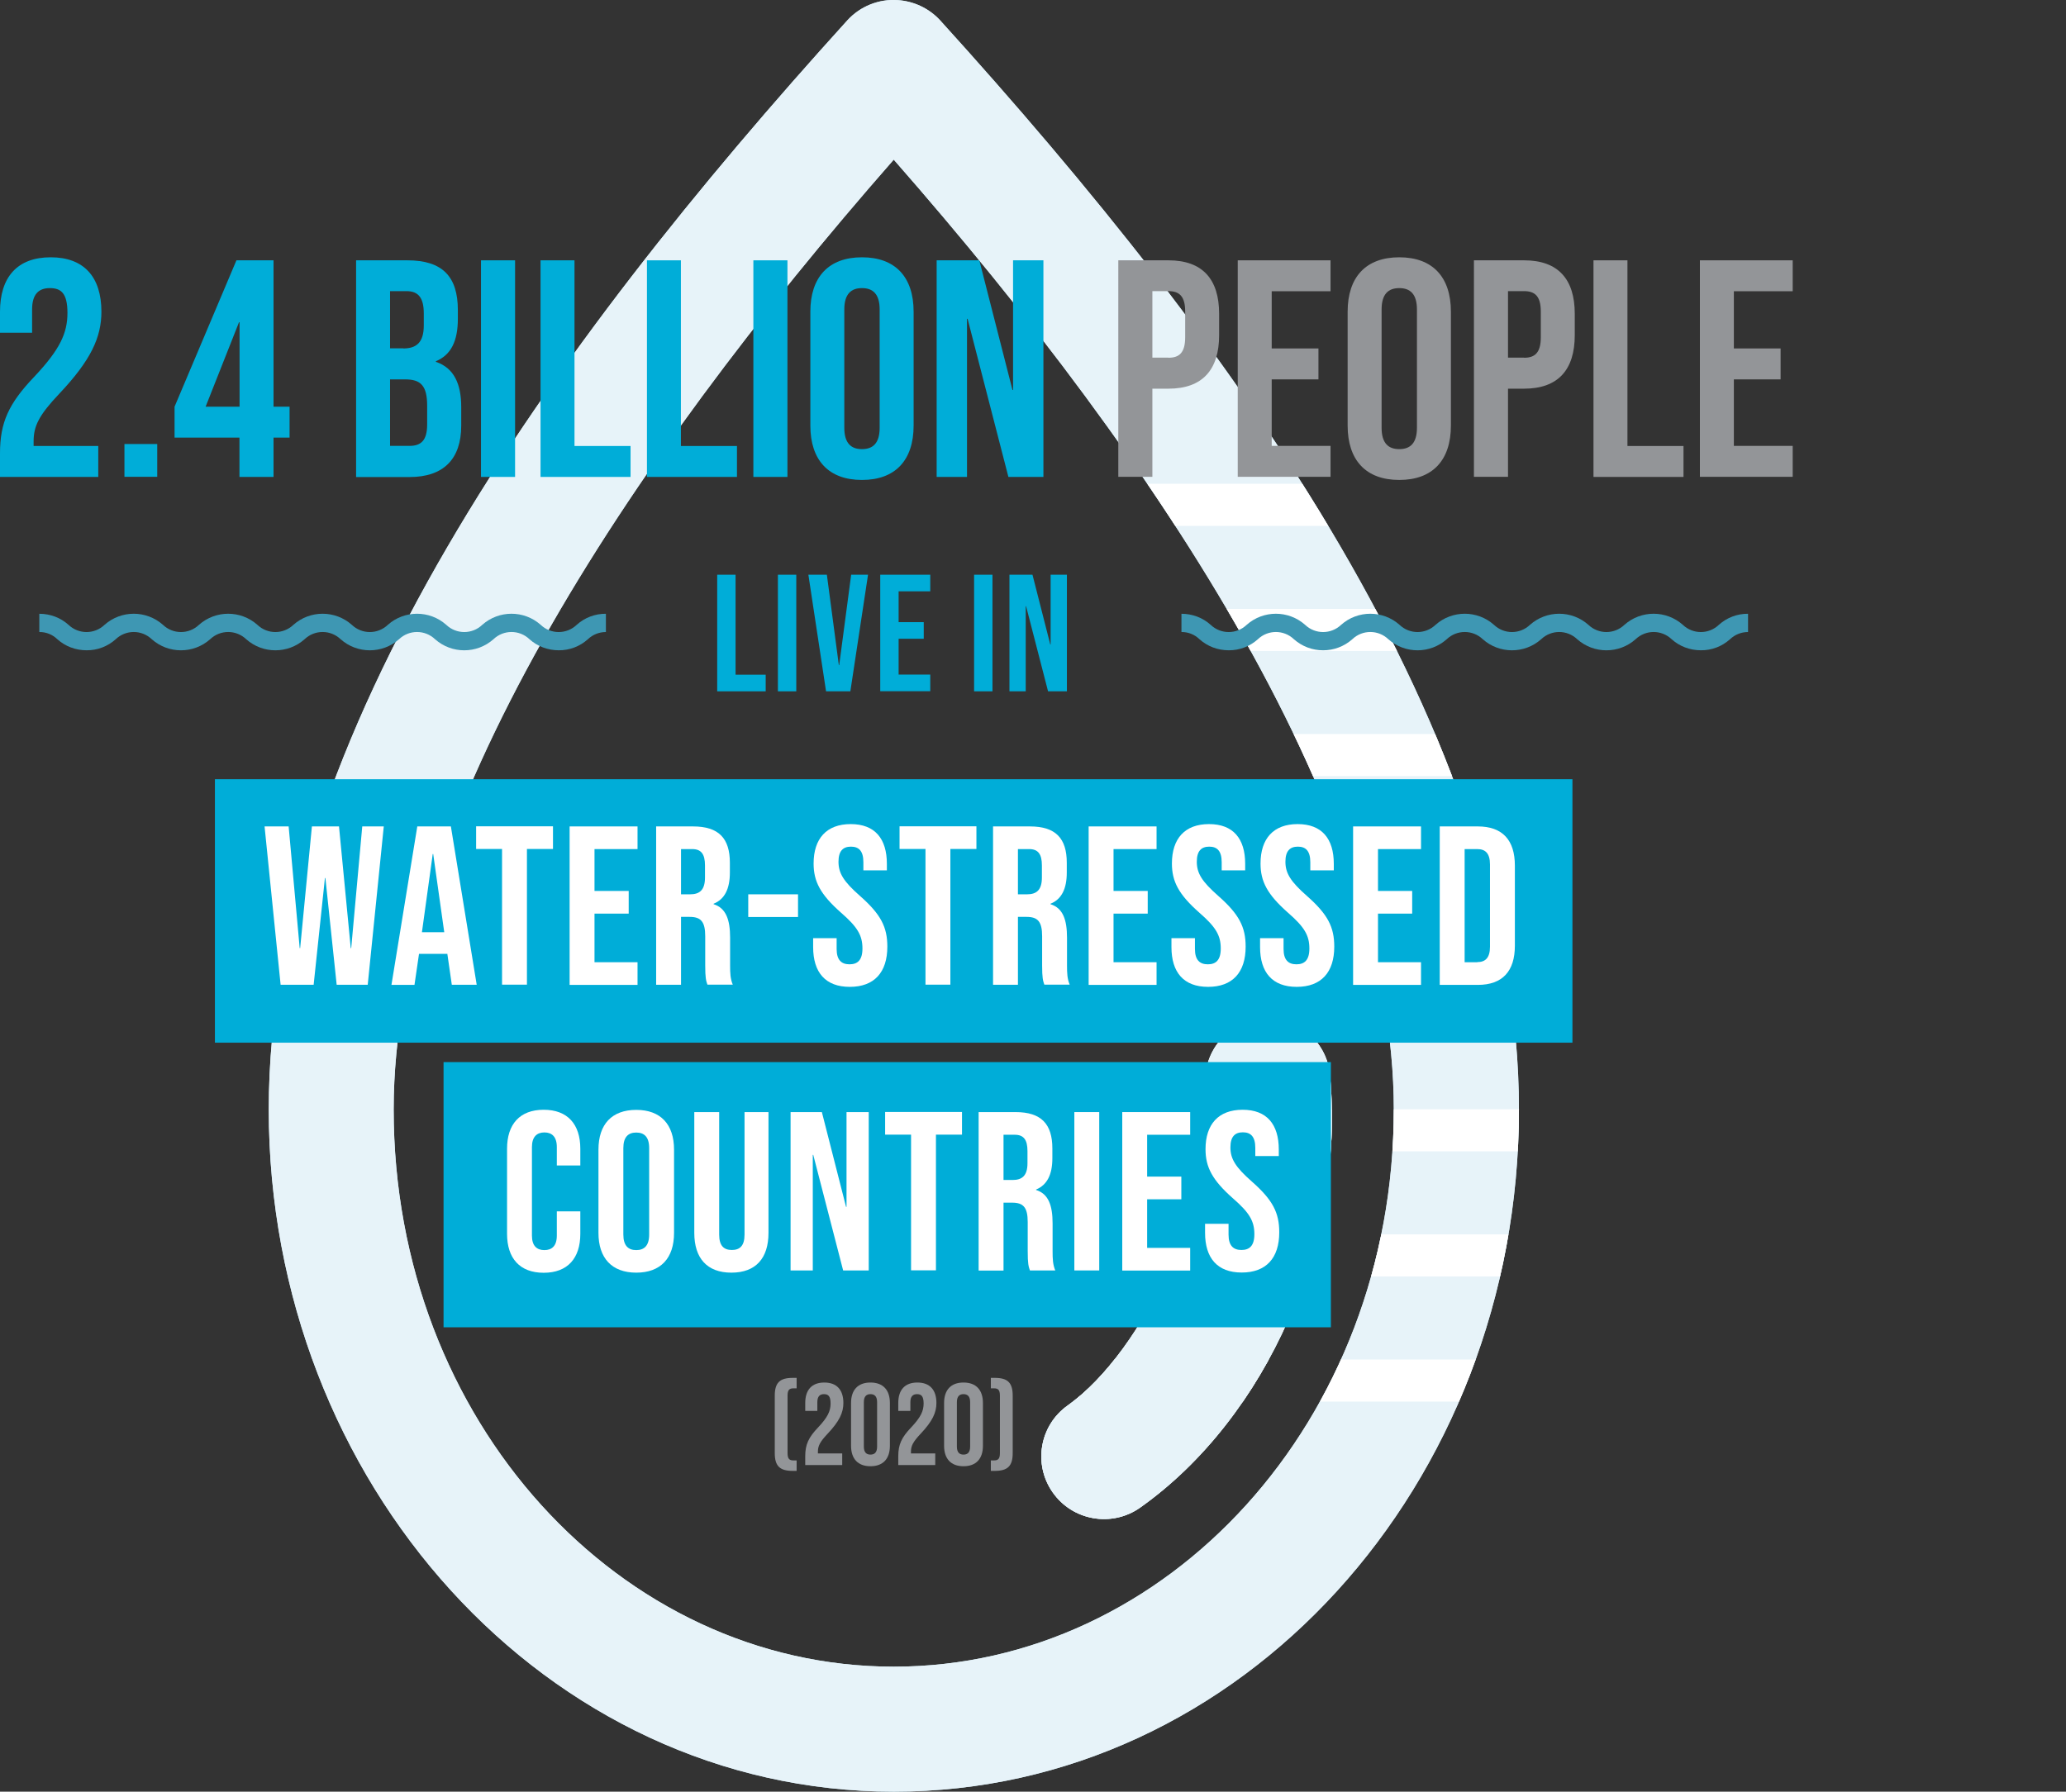 <?xml version="1.0" encoding="UTF-8"?>
<svg id="Layer_2" data-name="Layer 2" xmlns="http://www.w3.org/2000/svg" xmlns:xlink="http://www.w3.org/1999/xlink" viewBox="0 0 177.65 154.1">
  <rect x="0" y="0" width="177.65" height="154.1" fill="#333333" stroke="none"/>
  <defs>
    <style>
      .cls-1 {
        fill: #fff;
      }

      .cls-2 {
        fill: #c6e4f1;
      }

      .cls-3 {
        fill: #939598;
      }

      .cls-4 {
        fill: #00add8;
      }

      .cls-5 {
        clip-path: url(#clippath);
      }

      .cls-6 {
        fill: #3e97b3;
      }

      .cls-7 {
        fill: #e7f3f9;
      }
    </style>
    <clipPath id="clippath">
      <path class="cls-7" d="M77.19,.01c1.39,.09,2.7,.71,3.64,1.73,25.43,28.05,49.78,61.4,49.78,93.68s-23.85,58.68-53.75,58.68-53.75-26.59-53.75-58.68S47.44,29.8,72.87,1.74c1.1-1.2,2.69-1.84,4.31-1.73Zm-.34,13.72c-23.09,26.34-43,56.55-43,81.69,0,26.81,19.5,47.93,43,47.93s43-21.12,43-47.93c0-25.13-19.91-55.35-43-81.69h0Zm32.25,73.85c2.78,.05,5.06,2.21,5.27,4.98,1.31,14.11-5.43,29.4-16.35,37.12-2.43,1.7-5.79,1.12-7.5-1.32-1.7-2.42-1.13-5.76,1.28-7.47,6.57-4.64,12.75-17.87,11.87-27.32-.34-2.95,1.78-5.62,4.73-5.96,.23-.03,.47-.04,.71-.03Z"/>
    </clipPath>
  </defs>
  <g id="Layer_2-2" data-name="Layer 2">
    <g>
      <path class="cls-2" d="M77.19,.01c1.39,.09,2.7,.71,3.64,1.73,25.43,28.05,49.78,61.4,49.78,93.68s-23.85,58.68-53.75,58.68-53.75-26.59-53.75-58.68S47.44,29.8,72.87,1.74c1.1-1.2,2.69-1.84,4.31-1.73Zm-.34,13.72c-23.09,26.34-43,56.55-43,81.69,0,26.81,19.5,47.93,43,47.93s43-21.12,43-47.93c0-25.13-19.91-55.35-43-81.69h0Zm32.25,73.85c2.78,.05,5.06,2.21,5.27,4.98,1.31,14.11-5.43,29.4-16.35,37.12-2.43,1.7-5.79,1.12-7.5-1.32-1.7-2.42-1.13-5.76,1.28-7.47,6.57-4.64,12.75-17.87,11.87-27.32-.34-2.95,1.78-5.62,4.73-5.96,.23-.03,.47-.04,.71-.03Z"/>
      <g>
        <path class="cls-7" d="M77.19,.01c1.39,.09,2.7,.71,3.64,1.73,25.43,28.05,49.78,61.4,49.78,93.68s-23.85,58.68-53.75,58.68-53.75-26.59-53.75-58.68S47.44,29.8,72.87,1.74c1.1-1.2,2.69-1.84,4.31-1.73Zm-.34,13.72c-23.09,26.34-43,56.55-43,81.69,0,26.81,19.5,47.93,43,47.93s43-21.12,43-47.93c0-25.13-19.91-55.35-43-81.69h0Zm32.25,73.85c2.78,.05,5.06,2.21,5.27,4.98,1.31,14.11-5.43,29.4-16.35,37.12-2.43,1.7-5.79,1.12-7.5-1.32-1.7-2.42-1.13-5.76,1.28-7.47,6.57-4.64,12.75-17.87,11.87-27.32-.34-2.95,1.78-5.62,4.73-5.96,.23-.03,.47-.04,.71-.03Z"/>
        <g class="cls-5">
          <rect class="cls-1" x="71.4" y="41.61" width="105.13" height="3.62"/>
          <rect class="cls-1" x="70.28" y="52.37" width="105.13" height="3.62"/>
          <rect class="cls-1" x="69.16" y="63.13" width="105.13" height="3.62"/>
          <rect class="cls-1" x="68.04" y="73.89" width="105.13" height="3.62"/>
          <rect class="cls-1" x="72.52" y="84.65" width="105.13" height="3.62"/>
          <rect class="cls-1" x="66.91" y="95.41" width="105.13" height="3.62"/>
          <rect class="cls-1" x="65.79" y="106.17" width="105.13" height="3.62"/>
          <rect class="cls-1" x="64.67" y="116.93" width="105.13" height="3.62"/>
        </g>
      </g>
      <path class="cls-7" d="M109.1,87.58c2.78,.05,5.06,2.21,5.27,4.98,1.31,14.11-5.43,29.4-16.35,37.12-2.43,1.7-5.79,1.12-7.5-1.32-1.7-2.42-1.13-5.76,1.28-7.47,6.57-4.64,12.75-17.87,11.87-27.32-.34-2.95,1.78-5.62,4.73-5.96,.23-.03,.47-.04,.71-.03Z"/>
    </g>
    <g>
      <path class="cls-4" d="M0,38.99c0-2.66,.75-4.28,2.93-6.57,2.24-2.37,2.87-3.78,2.87-5.51s-.58-2.13-1.52-2.13-1.52,.51-1.52,1.84v2H0v-1.81c0-2.98,1.49-4.68,4.36-4.68s4.36,1.7,4.36,4.68c0,2.21-.91,4.18-3.62,7.05-1.76,1.86-2.21,2.79-2.21,4.1v.4h5.56v2.66H0v-2.02Z"/>
      <path class="cls-4" d="M10.7,38.19h2.82v2.82h-2.82v-2.82Z"/>
      <path class="cls-4" d="M20.6,37.64h-5.59v-2.66l5.32-12.59h3.19v12.59h1.38v2.66h-1.38v3.38h-2.93v-3.38Zm0-2.66v-7.26h-.05l-2.87,7.26h2.93Z"/>
      <path class="cls-4" d="M30.61,22.39h4.42c3.03,0,4.34,1.41,4.34,4.28v.75c0,1.92-.59,3.11-1.89,3.65v.05c1.57,.53,2.18,1.92,2.18,3.89v1.6c0,2.87-1.52,4.42-4.44,4.42h-4.6V22.39Zm4.07,7.58c1.09,0,1.76-.48,1.76-1.97v-1.04c0-1.33-.45-1.92-1.49-1.92h-1.41v4.92h1.14Zm.53,8.38c.98,0,1.52-.45,1.52-1.84v-1.62c0-1.73-.56-2.26-1.89-2.26h-1.3v5.72h1.68Z"/>
      <path class="cls-4" d="M41.36,22.39h2.93v18.63h-2.93V22.39Z"/>
      <path class="cls-4" d="M46.47,22.39h2.93v15.97h4.82v2.66h-7.74V22.39Z"/>
      <path class="cls-4" d="M55.62,22.39h2.93v15.97h4.82v2.66h-7.74V22.39Z"/>
      <path class="cls-4" d="M64.78,22.39h2.93v18.63h-2.93V22.39Z"/>
      <path class="cls-4" d="M69.68,36.6v-9.79c0-2.98,1.57-4.68,4.44-4.68s4.44,1.7,4.44,4.68v9.79c0,2.98-1.57,4.68-4.44,4.68s-4.44-1.7-4.44-4.68Zm5.96,.19v-10.17c0-1.33-.58-1.84-1.52-1.84s-1.52,.51-1.52,1.84v10.17c0,1.33,.58,1.84,1.52,1.84s1.52-.51,1.52-1.84Z"/>
      <path class="cls-4" d="M80.54,22.39h3.67l2.85,11.15h.05v-11.15h2.61v18.63h-3.01l-3.51-13.6h-.05v13.6h-2.61V22.39Z"/>
      <path class="cls-3" d="M96.16,22.39h4.31c2.93,0,4.36,1.62,4.36,4.6v1.84c0,2.98-1.44,4.6-4.36,4.6h-1.38v7.58h-2.93V22.39Zm4.31,8.38c.93,0,1.44-.43,1.44-1.76v-2.21c0-1.33-.51-1.76-1.44-1.76h-1.38v5.72h1.38Z"/>
      <path class="cls-3" d="M106.43,22.39h7.98v2.66h-5.06v4.92h4.02v2.66h-4.02v5.72h5.06v2.66h-7.98V22.39Z"/>
      <path class="cls-3" d="M115.88,36.6v-9.79c0-2.98,1.57-4.68,4.44-4.68s4.44,1.7,4.44,4.68v9.79c0,2.98-1.57,4.68-4.44,4.68s-4.44-1.7-4.44-4.68Zm5.96,.19v-10.17c0-1.33-.58-1.84-1.52-1.84s-1.52,.51-1.52,1.84v10.17c0,1.33,.58,1.84,1.52,1.84s1.52-.51,1.52-1.84Z"/>
      <path class="cls-3" d="M126.74,22.39h4.31c2.93,0,4.36,1.62,4.36,4.6v1.84c0,2.98-1.44,4.6-4.36,4.6h-1.38v7.58h-2.93V22.39Zm4.31,8.38c.93,0,1.44-.43,1.44-1.76v-2.21c0-1.33-.51-1.76-1.44-1.76h-1.38v5.72h1.38Z"/>
      <path class="cls-3" d="M137.01,22.39h2.93v15.97h4.82v2.66h-7.74V22.39Z"/>
      <path class="cls-3" d="M146.17,22.39h7.98v2.66h-5.06v4.92h4.02v2.66h-4.02v5.72h5.06v2.66h-7.98V22.39Z"/>
    </g>
    <g>
      <g>
        <path class="cls-6" d="M48.04,55.93c-.93,0-1.82-.33-2.51-.95-.87-.83-2.23-.83-3.1,0-1.43,1.27-3.59,1.27-5.02,0-.87-.83-2.23-.83-3.1,0-1.43,1.27-3.59,1.27-5.02,0-.87-.83-2.23-.83-3.1,0-1.43,1.27-3.59,1.27-5.02,0-.87-.83-2.23-.83-3.1,0-1.43,1.27-3.59,1.27-5.02,0-.87-.83-2.23-.83-3.1,0-.69,.62-1.58,.96-2.51,.95-.93,0-1.82-.33-2.51-.95-.41-.4-.97-.63-1.55-.62v-1.57c.93,0,1.82,.33,2.51,.95,.87,.83,2.23,.83,3.1,0,1.43-1.27,3.59-1.27,5.02,0,.87,.83,2.23,.83,3.1,0,1.43-1.27,3.59-1.27,5.02,0,.87,.83,2.23,.83,3.1,0,1.43-1.27,3.59-1.27,5.02,0,.87,.83,2.23,.83,3.1,0,1.43-1.27,3.59-1.27,5.02,0,.87,.83,2.23,.83,3.1,0,1.43-1.27,3.59-1.27,5.02,0,.87,.83,2.23,.83,3.1,0,.69-.62,1.58-.96,2.51-.95v1.57c-.58,0-1.13,.22-1.55,.62-.69,.62-1.58,.96-2.51,.95Z"/>
        <path class="cls-6" d="M146.25,55.93c-.93,0-1.82-.33-2.51-.95-.87-.83-2.23-.83-3.1,0-1.43,1.27-3.59,1.27-5.02,0-.87-.83-2.23-.83-3.1,0-1.43,1.27-3.59,1.27-5.02,0-.87-.83-2.23-.83-3.1,0-1.43,1.27-3.59,1.27-5.02,0-.87-.83-2.23-.83-3.1,0-1.43,1.27-3.59,1.27-5.02,0-.87-.83-2.23-.83-3.1,0-.69,.62-1.58,.96-2.51,.95-.93,0-1.82-.33-2.51-.95-.41-.4-.97-.63-1.55-.62v-1.57c.93,0,1.82,.33,2.51,.95,.87,.83,2.23,.83,3.1,0,1.43-1.27,3.59-1.27,5.02,0,.87,.83,2.23,.83,3.1,0,1.43-1.27,3.59-1.27,5.02,0,.87,.83,2.23,.83,3.1,0,1.43-1.27,3.59-1.27,5.02,0,.87,.83,2.23,.83,3.1,0,1.43-1.27,3.59-1.27,5.02,0,.87,.83,2.23,.83,3.1,0,1.43-1.27,3.59-1.27,5.02,0,.87,.83,2.23,.83,3.1,0,.69-.62,1.58-.96,2.51-.95v1.57c-.58,0-1.13,.22-1.55,.62-.69,.62-1.58,.96-2.51,.95Z"/>
      </g>
      <g>
        <path class="cls-4" d="M61.67,49.43h1.58v8.6h2.59v1.43h-4.17v-10.03Z"/>
        <path class="cls-4" d="M66.89,49.43h1.58v10.03h-1.58v-10.03Z"/>
        <path class="cls-4" d="M69.51,49.43h1.59l1.03,7.78h.03l1.03-7.78h1.45l-1.52,10.03h-2.09l-1.52-10.03Z"/>
        <path class="cls-4" d="M75.69,49.43h4.3v1.43h-2.72v2.65h2.16v1.43h-2.16v3.08h2.72v1.43h-4.3v-10.03Z"/>
        <path class="cls-4" d="M83.76,49.43h1.58v10.03h-1.58v-10.03Z"/>
        <path class="cls-4" d="M86.8,49.43h1.98l1.53,6h.03v-6h1.4v10.03h-1.62l-1.89-7.32h-.03v7.32h-1.4v-10.03Z"/>
      </g>
    </g>
    <g>
      <g>
        <rect class="cls-4" x="18.48" y="67.02" width="116.73" height="22.66"/>
        <rect class="cls-4" x="38.14" y="91.35" width="76.3" height="22.81"/>
        <g>
          <path class="cls-1" d="M22.76,71.08h2.06l.95,10.47h.04l1.01-10.47h2.33l1.01,10.47h.04l.95-10.47h1.85l-1.38,13.62h-2.67l-.97-9.18h-.04l-.97,9.18h-2.84l-1.38-13.62Z"/>
          <path class="cls-1" d="M35.87,71.08h2.9l2.22,13.62h-2.14l-.39-2.7v.04h-2.43l-.39,2.67h-1.98l2.22-13.62Zm2.33,9.1l-.95-6.73h-.04l-.93,6.73h1.93Z"/>
          <path class="cls-1" d="M43.18,73.02h-2.24v-1.95h6.61v1.95h-2.24v11.67h-2.14v-11.67Z"/>
          <path class="cls-1" d="M48.98,71.08h5.84v1.95h-3.7v3.6h2.94v1.95h-2.94v4.18h3.7v1.95h-5.84v-13.62Z"/>
          <path class="cls-1" d="M56.42,71.08h3.17c2.22,0,3.17,1.03,3.17,3.13v.84c0,1.4-.45,2.3-1.4,2.68v.04c1.07,.33,1.42,1.34,1.42,2.88v2.39c0,.66,.02,1.15,.23,1.65h-2.18c-.12-.35-.19-.56-.19-1.67v-2.49c0-1.26-.37-1.67-1.34-1.67h-.74v5.84h-2.14v-13.62Zm2.92,5.84c.8,0,1.28-.35,1.28-1.44v-1.05c0-.97-.33-1.4-1.09-1.4h-.97v3.89h.78Z"/>
          <path class="cls-1" d="M64.34,76.92h4.28v1.95h-4.28v-1.95Z"/>
          <path class="cls-1" d="M69.92,81.47v-.78h2.02v.93c0,.97,.43,1.32,1.11,1.32s1.11-.35,1.11-1.36c0-1.13-.43-1.85-1.83-3.07-1.79-1.58-2.37-2.69-2.37-4.24,0-2.14,1.11-3.39,3.19-3.39s3.11,1.25,3.11,3.42v.56h-2.02v-.7c0-.97-.39-1.34-1.07-1.34s-1.07,.37-1.07,1.3c0,.99,.45,1.71,1.85,2.94,1.79,1.58,2.35,2.67,2.35,4.36,0,2.22-1.13,3.46-3.23,3.46s-3.15-1.25-3.15-3.42Z"/>
          <path class="cls-1" d="M79.59,73.02h-2.24v-1.95h6.61v1.95h-2.24v11.67h-2.14v-11.67Z"/>
          <path class="cls-1" d="M85.39,71.08h3.17c2.22,0,3.17,1.03,3.17,3.13v.84c0,1.4-.45,2.3-1.4,2.68v.04c1.07,.33,1.42,1.34,1.42,2.88v2.39c0,.66,.02,1.15,.23,1.65h-2.18c-.12-.35-.19-.56-.19-1.67v-2.49c0-1.26-.37-1.67-1.34-1.67h-.74v5.84h-2.14v-13.62Zm2.92,5.84c.8,0,1.28-.35,1.28-1.44v-1.05c0-.97-.33-1.4-1.09-1.4h-.97v3.89h.78Z"/>
          <path class="cls-1" d="M93.61,71.08h5.84v1.95h-3.7v3.6h2.94v1.95h-2.94v4.18h3.7v1.95h-5.84v-13.62Z"/>
          <path class="cls-1" d="M100.73,81.47v-.78h2.02v.93c0,.97,.43,1.32,1.11,1.32s1.11-.35,1.11-1.36c0-1.13-.43-1.85-1.83-3.07-1.79-1.58-2.37-2.69-2.37-4.24,0-2.14,1.11-3.39,3.19-3.39s3.11,1.25,3.11,3.42v.56h-2.02v-.7c0-.97-.39-1.34-1.07-1.34s-1.07,.37-1.07,1.3c0,.99,.45,1.71,1.85,2.94,1.79,1.58,2.35,2.67,2.35,4.36,0,2.22-1.13,3.46-3.23,3.46s-3.15-1.25-3.15-3.42Z"/>
          <path class="cls-1" d="M108.35,81.47v-.78h2.02v.93c0,.97,.43,1.32,1.11,1.32s1.11-.35,1.11-1.36c0-1.13-.43-1.85-1.83-3.07-1.79-1.58-2.37-2.69-2.37-4.24,0-2.14,1.11-3.39,3.19-3.39s3.11,1.25,3.11,3.42v.56h-2.02v-.7c0-.97-.39-1.34-1.07-1.34s-1.07,.37-1.07,1.3c0,.99,.45,1.71,1.85,2.94,1.79,1.58,2.35,2.67,2.35,4.36,0,2.22-1.13,3.46-3.23,3.46s-3.15-1.25-3.15-3.42Z"/>
          <path class="cls-1" d="M116.35,71.08h5.84v1.95h-3.7v3.6h2.94v1.95h-2.94v4.18h3.7v1.95h-5.84v-13.62Z"/>
          <path class="cls-1" d="M123.8,71.08h3.27c2.14,0,3.19,1.19,3.19,3.37v6.89c0,2.18-1.05,3.37-3.19,3.37h-3.27v-13.62Zm3.23,11.67c.68,0,1.09-.35,1.09-1.32v-7.08c0-.97-.41-1.32-1.09-1.32h-1.09v9.73h1.09Z"/>
          <path class="cls-1" d="M43.6,106.11v-7.31c0-2.1,1.09-3.35,3.15-3.35s3.15,1.25,3.15,3.35v1.44h-2.02v-1.58c0-.9-.43-1.26-1.07-1.26s-1.07,.37-1.07,1.26v7.61c0,.9,.43,1.25,1.07,1.25s1.07-.35,1.07-1.25v-2.08h2.02v1.93c0,2.1-1.09,3.35-3.15,3.35s-3.15-1.25-3.15-3.35Z"/>
          <path class="cls-1" d="M51.46,106.04v-7.16c0-2.18,1.15-3.42,3.25-3.42s3.25,1.25,3.25,3.42v7.16c0,2.18-1.15,3.42-3.25,3.42s-3.25-1.25-3.25-3.42Zm4.36,.14v-7.43c0-.97-.43-1.34-1.11-1.34s-1.11,.37-1.11,1.34v7.43c0,.97,.43,1.34,1.11,1.34s1.11-.37,1.11-1.34Z"/>
          <path class="cls-1" d="M59.7,106.04v-10.39h2.14v10.54c0,.97,.41,1.32,1.09,1.32s1.09-.35,1.09-1.32v-10.54h2.06v10.39c0,2.18-1.09,3.42-3.19,3.42s-3.19-1.25-3.19-3.42Z"/>
          <path class="cls-1" d="M67.99,95.65h2.68l2.08,8.15h.04v-8.15h1.91v13.62h-2.2l-2.57-9.94h-.04v9.94h-1.91v-13.62Z"/>
          <path class="cls-1" d="M78.35,97.59h-2.24v-1.95h6.61v1.95h-2.24v11.67h-2.14v-11.67Z"/>
          <path class="cls-1" d="M84.15,95.65h3.17c2.22,0,3.17,1.03,3.17,3.13v.84c0,1.4-.45,2.3-1.4,2.69v.04c1.07,.33,1.42,1.34,1.42,2.88v2.39c0,.66,.02,1.15,.23,1.65h-2.18c-.12-.35-.19-.56-.19-1.67v-2.49c0-1.26-.37-1.67-1.34-1.67h-.74v5.84h-2.14v-13.62Zm2.92,5.84c.8,0,1.28-.35,1.28-1.44v-1.05c0-.97-.33-1.4-1.09-1.4h-.97v3.89h.78Z"/>
          <path class="cls-1" d="M92.38,95.65h2.14v13.62h-2.14v-13.62Z"/>
          <path class="cls-1" d="M96.5,95.65h5.84v1.95h-3.7v3.6h2.94v1.95h-2.94v4.18h3.7v1.95h-5.84v-13.62Z"/>
          <path class="cls-1" d="M103.62,106.04v-.78h2.02v.93c0,.97,.43,1.32,1.11,1.32s1.11-.35,1.11-1.36c0-1.13-.43-1.85-1.83-3.07-1.79-1.58-2.37-2.69-2.37-4.24,0-2.14,1.11-3.39,3.19-3.39s3.11,1.25,3.11,3.42v.56h-2.02v-.7c0-.97-.39-1.34-1.07-1.34s-1.07,.37-1.07,1.3c0,.99,.45,1.71,1.85,2.94,1.79,1.58,2.35,2.67,2.35,4.36,0,2.22-1.13,3.46-3.23,3.46s-3.15-1.25-3.15-3.42Z"/>
        </g>
      </g>
      <g>
        <path class="cls-3" d="M66.62,124.98v-4.94c0-1.12,.44-1.53,1.54-1.53h.34v.9h-.27c-.35,0-.51,.13-.51,.63v4.94c0,.5,.16,.63,.51,.63h.27v.9h-.34c-1.1,0-1.54-.41-1.54-1.53Z"/>
        <path class="cls-3" d="M69.24,125.25c0-1,.28-1.61,1.1-2.47,.84-.89,1.08-1.42,1.08-2.07s-.22-.8-.57-.8-.57,.19-.57,.69v.75h-1.04v-.68c0-1.12,.56-1.76,1.64-1.76s1.64,.64,1.64,1.76c0,.83-.34,1.57-1.36,2.65-.66,.7-.83,1.05-.83,1.54v.15h2.09v1h-3.18v-.76Z"/>
        <path class="cls-3" d="M73.18,124.35v-3.68c0-1.12,.59-1.76,1.67-1.76s1.67,.64,1.67,1.76v3.68c0,1.12-.59,1.76-1.67,1.76s-1.67-.64-1.67-1.76Zm2.24,.07v-3.82c0-.5-.22-.69-.57-.69s-.57,.19-.57,.69v3.82c0,.5,.22,.69,.57,.69s.57-.19,.57-.69Z"/>
        <path class="cls-3" d="M77.24,125.25c0-1,.28-1.61,1.1-2.47,.84-.89,1.08-1.42,1.08-2.07s-.22-.8-.57-.8-.57,.19-.57,.69v.75h-1.04v-.68c0-1.12,.56-1.76,1.64-1.76s1.64,.64,1.64,1.76c0,.83-.34,1.57-1.36,2.65-.66,.7-.83,1.05-.83,1.54v.15h2.09v1h-3.18v-.76Z"/>
        <path class="cls-3" d="M81.18,124.35v-3.68c0-1.12,.59-1.76,1.67-1.76s1.67,.64,1.67,1.76v3.68c0,1.12-.59,1.76-1.67,1.76s-1.67-.64-1.67-1.76Zm2.24,.07v-3.82c0-.5-.22-.69-.57-.69s-.57,.19-.57,.69v3.82c0,.5,.22,.69,.57,.69s.57-.19,.57-.69Z"/>
        <path class="cls-3" d="M85.2,125.61h.27c.35,0,.51-.13,.51-.63v-4.94c0-.5-.16-.63-.51-.63h-.27v-.9h.34c1.1,0,1.54,.41,1.54,1.53v4.94c0,1.12-.44,1.53-1.54,1.53h-.34v-.9Z"/>
      </g>
    </g>
  </g>
</svg>